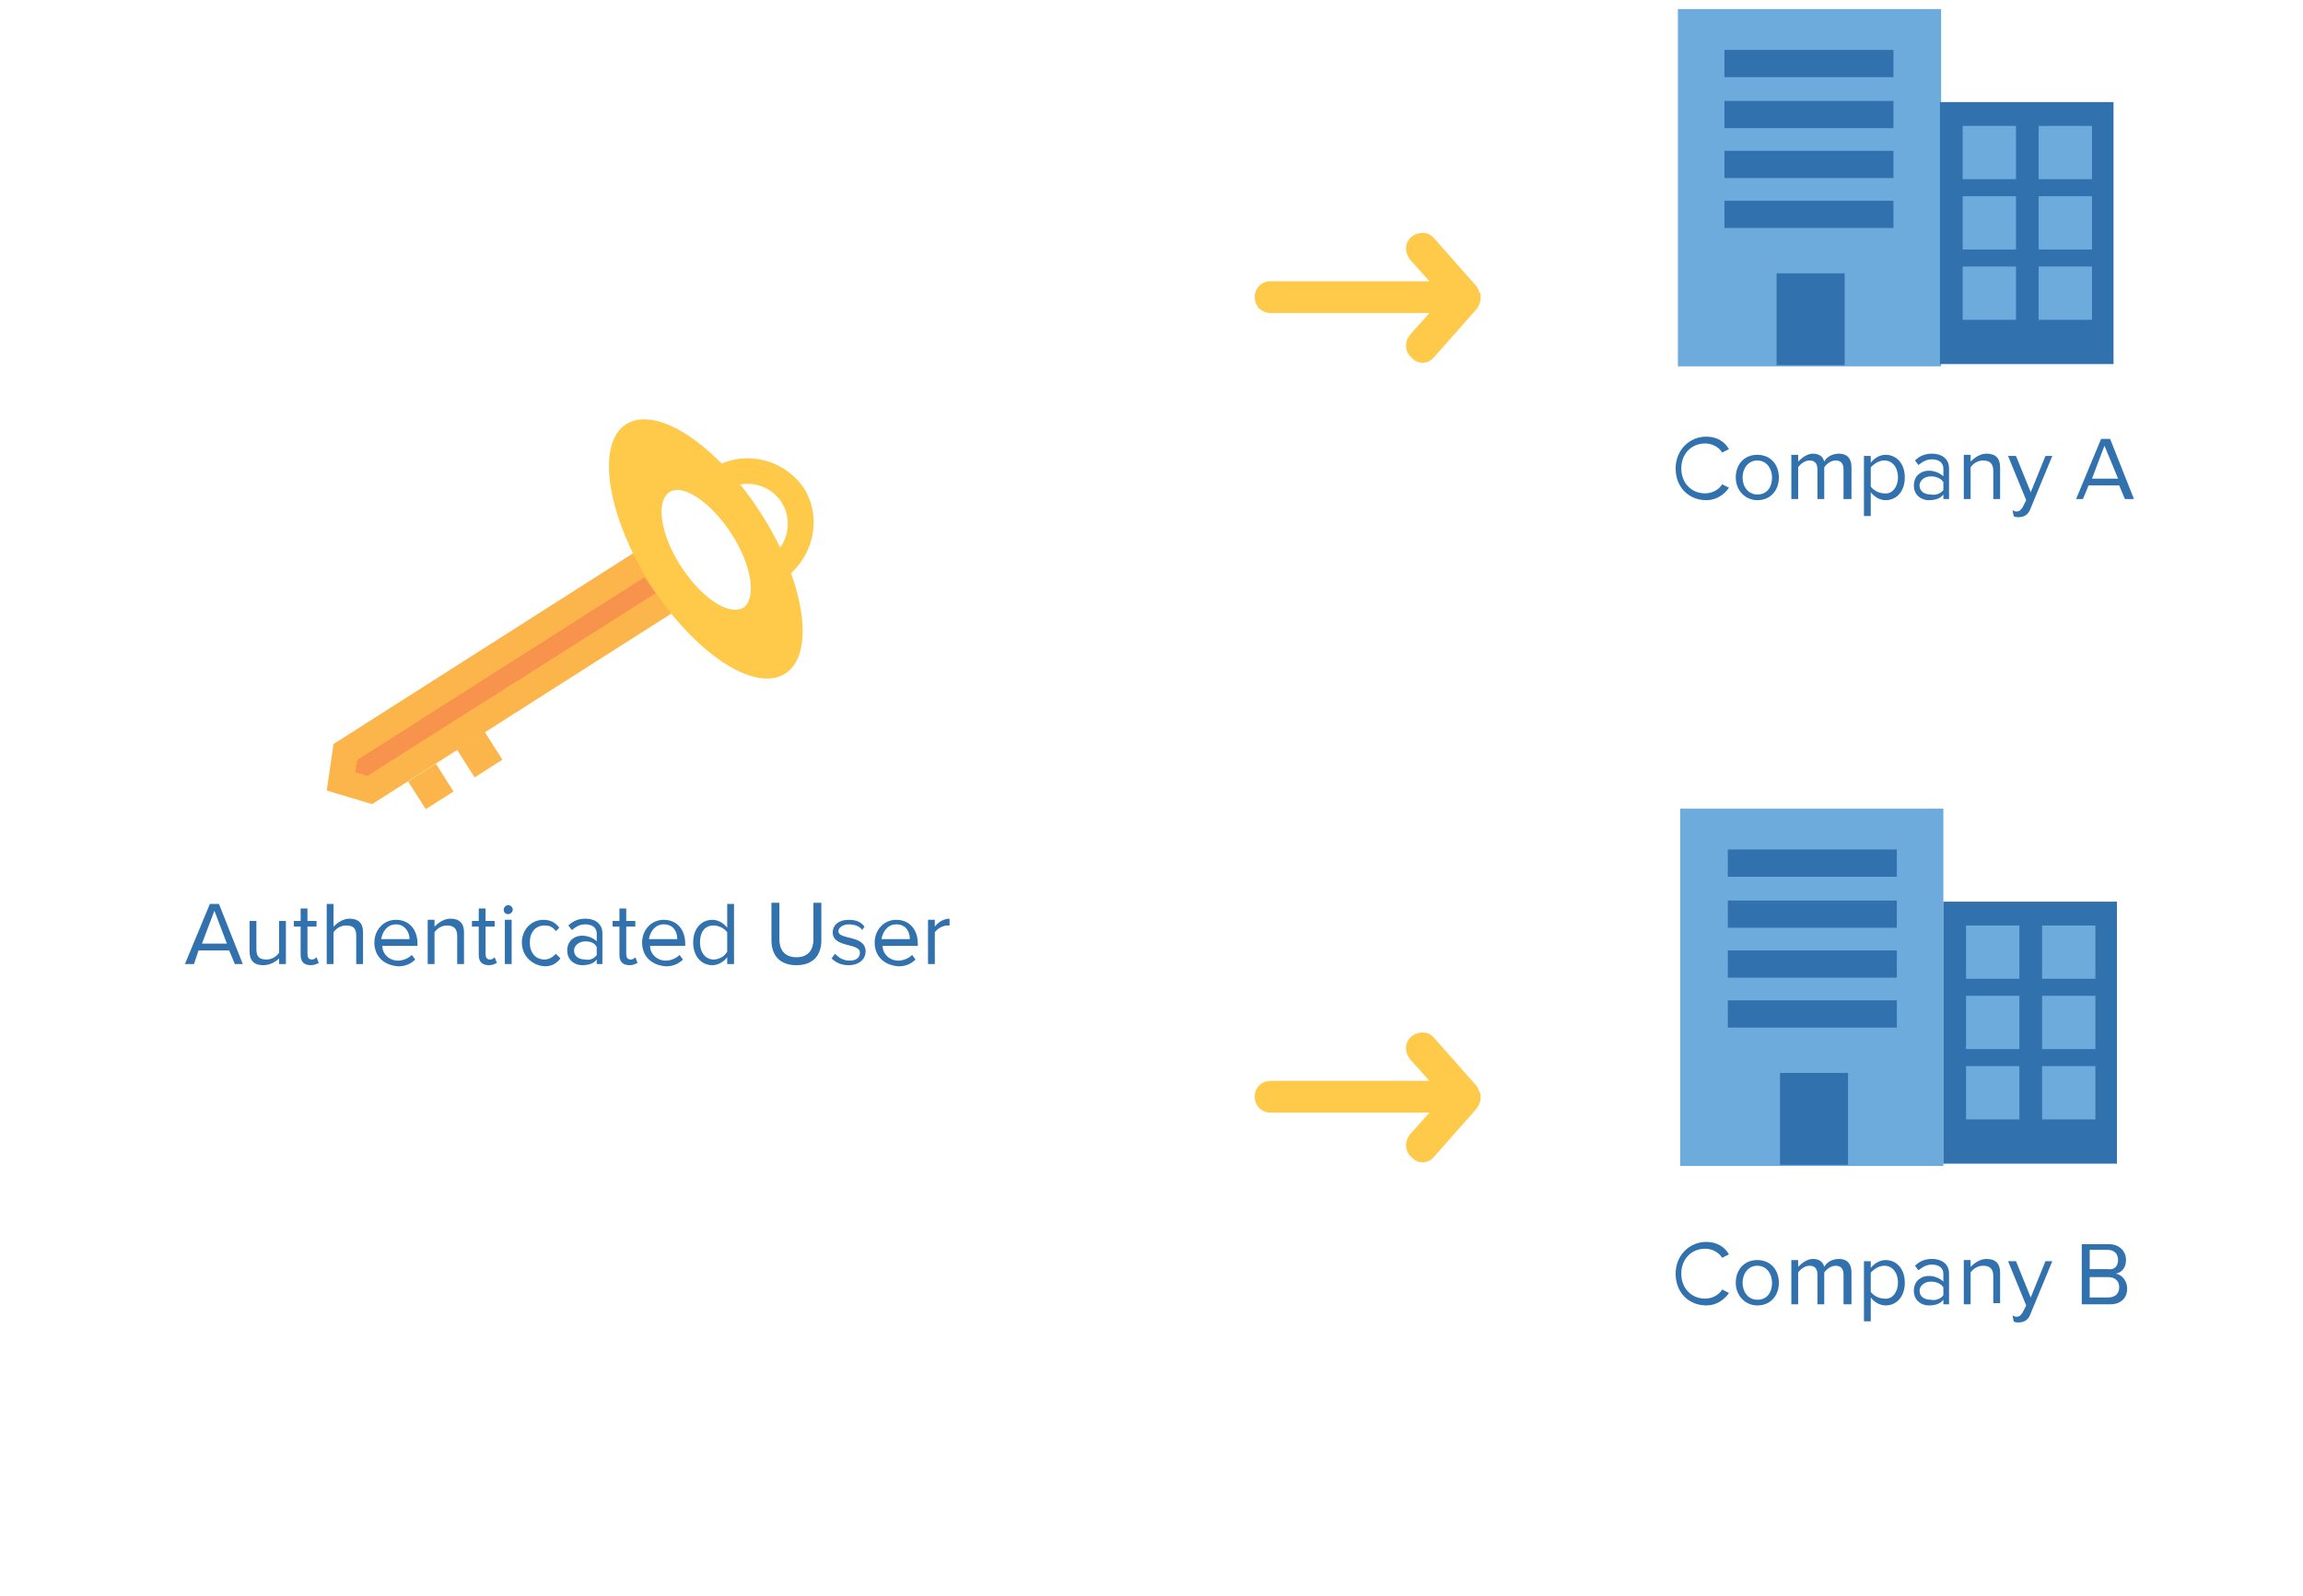 <?xml version="1.0" encoding="utf-8"?>
<!-- Generator: Adobe Illustrator 19.2.1, SVG Export Plug-In . SVG Version: 6.00 Build 0)  -->
<svg version="1.1" id="Layer_1" xmlns="http://www.w3.org/2000/svg" xmlns:xlink="http://www.w3.org/1999/xlink" x="0px" y="0px"
	 viewBox="0 0 203 140.7" style="enable-background:new 0 0 203 140.7;" xml:space="preserve">
<style type="text/css">
	.st0{fill:#FFC949;}
	.st1{fill:#FCB54A;}
	.st2{fill:#F7934C;}
	.st3{fill:#6DABDD;}
	.st4{fill:#3171AE;}
</style>
<g>
	<g>
		<path class="st0" d="M69,51.1l-1.2-1.9c1.7-1.1,2.1-3.3,1.1-4.9c-1.1-1.7-3.3-2.1-4.9-1.1l-1.2-1.9c2.7-1.7,6.3-0.9,8.1,1.8
			C72.5,45.7,71.7,49.3,69,51.1z"/>
	</g>
	<g>
		<polygon class="st1" points="60.9,53 32.8,70.9 28.8,69.7 29.4,65.6 57.5,47.7 		"/>
	</g>
	<g>
		<polygon class="st2" points="31.5,67 56.8,50.9 57.8,52.3 32.4,68.4 31.3,68.1 		"/>
	</g>
	<g>
		
			<rect x="40.8" y="65.1" transform="matrix(0.844 -0.537 0.537 0.844 -29.115 33.057)" class="st1" width="2.9" height="2.9"/>
	</g>
	<g>
		
			<rect x="36.5" y="67.9" transform="matrix(0.844 -0.537 0.537 0.844 -31.294 31.19)" class="st1" width="2.9" height="2.9"/>
	</g>
	<g>
		<path class="st0" d="M67.1,45.3c-3.9-6.1-9.2-9.6-11.9-7.9s-1.7,8,2.1,14.1c3.9,6.1,9.2,9.6,11.9,7.9C71.9,57.7,71,51.4,67.1,45.3
			z M60,49.9c-1.8-2.8-2.2-5.7-1-6.5s3.7,0.9,5.5,3.7c1.8,2.8,2.2,5.7,1,6.5C64.2,54.3,61.8,52.7,60,49.9z"/>
	</g>
</g>
<g>
	<g>
		<g>
			<g>
				<g>
					<g>
						<rect x="147.9" y="0.8" class="st3" width="23.2" height="31.5"/>
					</g>
				</g>
			</g>
			<g>
				<g>
					<g>
						<rect x="156.6" y="24.1" class="st4" width="6" height="8.1"/>
					</g>
				</g>
			</g>
			<g>
				<g>
					<g>
						<g>
							<rect x="152" y="4.4" class="st4" width="14.9" height="2.4"/>
						</g>
					</g>
				</g>
				<g>
					<g>
						<g>
							<rect x="152" y="8.9" class="st4" width="14.9" height="2.4"/>
						</g>
					</g>
				</g>
				<g>
					<g>
						<g>
							<rect x="152" y="13.3" class="st4" width="14.9" height="2.4"/>
						</g>
					</g>
				</g>
				<g>
					<g>
						<g>
							<rect x="152" y="17.7" class="st4" width="14.9" height="2.4"/>
						</g>
					</g>
				</g>
			</g>
		</g>
		<g>
			<g>
				<g>
					<rect x="171" y="9" class="st4" width="15.3" height="23.1"/>
				</g>
			</g>
		</g>
		<g>
			<g>
				<g>
					<g>
						<g>
							<rect x="173" y="11.1" class="st3" width="4.7" height="4.7"/>
						</g>
					</g>
				</g>
				<g>
					<g>
						<g>
							<rect x="173" y="17.3" class="st3" width="4.7" height="4.7"/>
						</g>
					</g>
				</g>
				<g>
					<g>
						<g>
							<rect x="173" y="23.5" class="st3" width="4.7" height="4.7"/>
						</g>
					</g>
				</g>
			</g>
			<g>
				<g>
					<g>
						<g>
							<rect x="179.7" y="11.1" class="st3" width="4.7" height="4.7"/>
						</g>
					</g>
				</g>
				<g>
					<g>
						<g>
							<rect x="179.7" y="17.3" class="st3" width="4.7" height="4.7"/>
						</g>
					</g>
				</g>
				<g>
					<g>
						<g>
							<rect x="179.7" y="23.5" class="st3" width="4.7" height="4.7"/>
						</g>
					</g>
				</g>
			</g>
		</g>
	</g>
</g>
<g>
	<g>
		<g>
			<g>
				<g>
					<g>
						<rect x="148.1" y="71.3" class="st3" width="23.2" height="31.5"/>
					</g>
				</g>
			</g>
			<g>
				<g>
					<g>
						<rect x="156.9" y="94.6" class="st4" width="6" height="8.1"/>
					</g>
				</g>
			</g>
			<g>
				<g>
					<g>
						<g>
							<rect x="152.3" y="74.9" class="st4" width="14.9" height="2.4"/>
						</g>
					</g>
				</g>
				<g>
					<g>
						<g>
							<rect x="152.3" y="79.4" class="st4" width="14.9" height="2.4"/>
						</g>
					</g>
				</g>
				<g>
					<g>
						<g>
							<rect x="152.3" y="83.8" class="st4" width="14.9" height="2.4"/>
						</g>
					</g>
				</g>
				<g>
					<g>
						<g>
							<rect x="152.3" y="88.2" class="st4" width="14.9" height="2.4"/>
						</g>
					</g>
				</g>
			</g>
		</g>
		<g>
			<g>
				<g>
					<rect x="171.3" y="79.5" class="st4" width="15.3" height="23.1"/>
				</g>
			</g>
		</g>
		<g>
			<g>
				<g>
					<g>
						<g>
							<rect x="173.3" y="81.6" class="st3" width="4.7" height="4.7"/>
						</g>
					</g>
				</g>
				<g>
					<g>
						<g>
							<rect x="173.3" y="87.8" class="st3" width="4.7" height="4.7"/>
						</g>
					</g>
				</g>
				<g>
					<g>
						<g>
							<rect x="173.3" y="94" class="st3" width="4.7" height="4.7"/>
						</g>
					</g>
				</g>
			</g>
			<g>
				<g>
					<g>
						<g>
							<rect x="180" y="81.6" class="st3" width="4.7" height="4.7"/>
						</g>
					</g>
				</g>
				<g>
					<g>
						<g>
							<rect x="180" y="87.8" class="st3" width="4.7" height="4.7"/>
						</g>
					</g>
				</g>
				<g>
					<g>
						<g>
							<rect x="180" y="94" class="st3" width="4.7" height="4.7"/>
						</g>
					</g>
				</g>
			</g>
		</g>
	</g>
</g>
<path class="st0" d="M126.4,31.5l3.8-4.3c0-0.1,0.1-0.1,0.1-0.2c0.1-0.1,0.1-0.2,0.1-0.2c0-0.1,0.1-0.2,0.1-0.3s0-0.2,0-0.2
	c0-0.1,0-0.2,0-0.3s0-0.2-0.1-0.2c0-0.1-0.1-0.2-0.1-0.3s-0.1-0.1-0.1-0.2l-3.8-4.3c-0.5-0.6-1.4-0.6-2-0.1s-0.6,1.4-0.1,2l1.7,1.9
	h-14c-0.8,0-1.4,0.6-1.4,1.4s0.6,1.4,1.4,1.4h14l-1.7,1.9c-0.5,0.6-0.5,1.5,0.1,2C125,32.2,125.9,32.1,126.4,31.5z"/>
<path class="st0" d="M126.4,102l3.8-4.3c0-0.1,0.1-0.1,0.1-0.2c0.1-0.1,0.1-0.2,0.1-0.2c0-0.1,0.1-0.2,0.1-0.3c0-0.1,0-0.2,0-0.2
	c0-0.1,0-0.2,0-0.3c0-0.1,0-0.2-0.1-0.2c0-0.1-0.1-0.2-0.1-0.3c0-0.1-0.1-0.1-0.1-0.2l-3.8-4.3c-0.5-0.6-1.4-0.6-2-0.1
	s-0.6,1.4-0.1,2l1.7,1.9h-14c-0.8,0-1.4,0.6-1.4,1.4s0.6,1.4,1.4,1.4h14l-1.7,1.9c-0.5,0.6-0.5,1.5,0.1,2
	C125,102.7,125.9,102.6,126.4,102z"/>
<g>
	<path class="st4" d="M20.7,85l-0.5-1.2h-2.7L17.1,85h-0.8l2.2-5.3h0.8l2.1,5.3H20.7z M18.9,80.3l-1.1,2.9H20L18.9,80.3z"/>
	<path class="st4" d="M24.6,85v-0.5c-0.3,0.3-0.8,0.6-1.4,0.6c-0.8,0-1.2-0.4-1.2-1.2v-2.7h0.6v2.5c0,0.7,0.3,0.9,0.9,0.9
		c0.5,0,0.9-0.3,1.1-0.6v-2.8h0.6V85H24.6z"/>
	<path class="st4" d="M26.5,84.2v-2.5h-0.6v-0.5h0.6v-1.1h0.6v1.1h0.8v0.5h-0.8v2.4c0,0.3,0.1,0.5,0.4,0.5c0.2,0,0.3-0.1,0.4-0.2
		l0.2,0.5c-0.2,0.1-0.4,0.2-0.7,0.2C26.8,85.1,26.5,84.8,26.5,84.2z"/>
	<path class="st4" d="M31.4,85v-2.5c0-0.7-0.3-0.9-0.9-0.9c-0.5,0-0.9,0.3-1.1,0.6V85h-0.6v-5.3h0.6v2c0.3-0.3,0.8-0.7,1.4-0.7
		c0.8,0,1.2,0.4,1.2,1.2V85H31.4z"/>
	<path class="st4" d="M33,83.1c0-1.1,0.8-2,1.9-2c1.2,0,1.9,0.9,1.9,2.1v0.2h-3.1c0,0.7,0.6,1.3,1.4,1.3c0.4,0,0.9-0.2,1.2-0.5
		l0.3,0.4c-0.4,0.4-0.9,0.6-1.5,0.6C33.8,85.1,33,84.3,33,83.1z M34.9,81.5c-0.8,0-1.2,0.7-1.3,1.3h2.5
		C36.1,82.2,35.7,81.5,34.9,81.5z"/>
	<path class="st4" d="M40.3,85v-2.5c0-0.7-0.4-0.9-0.9-0.9c-0.5,0-0.9,0.3-1.1,0.6V85h-0.6v-3.9h0.6v0.6c0.3-0.3,0.8-0.7,1.4-0.7
		c0.8,0,1.2,0.4,1.2,1.2V85H40.3z"/>
	<path class="st4" d="M42.2,84.2v-2.5h-0.6v-0.5h0.6v-1.1h0.6v1.1h0.8v0.5h-0.8v2.4c0,0.3,0.1,0.5,0.4,0.5c0.2,0,0.3-0.1,0.4-0.2
		l0.2,0.5c-0.2,0.1-0.4,0.2-0.7,0.2C42.5,85.1,42.2,84.8,42.2,84.2z"/>
	<path class="st4" d="M44.4,80.2c0-0.2,0.2-0.4,0.4-0.4c0.2,0,0.4,0.2,0.4,0.4s-0.2,0.4-0.4,0.4C44.5,80.6,44.4,80.4,44.4,80.2z
		 M44.5,85v-3.9h0.6V85H44.5z"/>
	<path class="st4" d="M46,83.1c0-1.1,0.8-2,1.9-2c0.7,0,1.1,0.3,1.4,0.7L49,82.1c-0.3-0.4-0.6-0.5-1-0.5c-0.8,0-1.3,0.6-1.3,1.5
		s0.5,1.5,1.3,1.5c0.4,0,0.7-0.2,1-0.5l0.4,0.4c-0.3,0.4-0.7,0.7-1.4,0.7C46.8,85.1,46,84.2,46,83.1z"/>
	<path class="st4" d="M52.6,85v-0.4c-0.3,0.4-0.8,0.5-1.3,0.5c-0.6,0-1.3-0.4-1.3-1.3c0-0.9,0.7-1.3,1.3-1.3c0.5,0,1,0.2,1.3,0.5
		v-0.7c0-0.5-0.4-0.8-1-0.8c-0.5,0-0.8,0.2-1.2,0.5l-0.3-0.4c0.4-0.4,0.9-0.6,1.5-0.6c0.8,0,1.5,0.4,1.5,1.3V85H52.6z M52.6,84.2
		v-0.7C52.4,83.1,52,83,51.6,83c-0.6,0-1,0.4-1,0.8c0,0.5,0.4,0.8,1,0.8C52,84.7,52.4,84.5,52.6,84.2z"/>
	<path class="st4" d="M54.6,84.2v-2.5h-0.6v-0.5h0.6v-1.1h0.6v1.1H56v0.5h-0.8v2.4c0,0.3,0.1,0.5,0.4,0.5c0.2,0,0.3-0.1,0.4-0.2
		l0.2,0.5c-0.2,0.1-0.4,0.2-0.7,0.2C54.9,85.1,54.6,84.8,54.6,84.2z"/>
	<path class="st4" d="M56.6,83.1c0-1.1,0.8-2,1.9-2c1.2,0,1.9,0.9,1.9,2.1v0.2h-3.1c0,0.7,0.6,1.3,1.4,1.3c0.4,0,0.9-0.2,1.2-0.5
		l0.3,0.4c-0.4,0.4-0.9,0.6-1.5,0.6C57.4,85.1,56.6,84.3,56.6,83.1z M58.5,81.5c-0.8,0-1.2,0.7-1.3,1.3h2.5
		C59.7,82.2,59.4,81.5,58.5,81.5z"/>
	<path class="st4" d="M64.1,85v-0.6c-0.3,0.4-0.8,0.7-1.3,0.7c-1,0-1.7-0.8-1.7-2c0-1.2,0.7-2,1.7-2c0.5,0,1,0.3,1.3,0.7v-2.1h0.6
		V85H64.1z M64.1,83.9v-1.7c-0.2-0.3-0.7-0.6-1.2-0.6c-0.8,0-1.2,0.6-1.2,1.5s0.5,1.5,1.2,1.5C63.4,84.6,63.9,84.3,64.1,83.9z"/>
	<path class="st4" d="M68,82.9v-3.3h0.7v3.2c0,1,0.5,1.6,1.5,1.6s1.5-0.6,1.5-1.6v-3.2h0.7v3.3c0,1.3-0.7,2.2-2.2,2.2
		C68.7,85.1,68,84.2,68,82.9z"/>
	<path class="st4" d="M73.3,84.5l0.3-0.4c0.3,0.3,0.7,0.6,1.3,0.6c0.6,0,0.9-0.3,0.9-0.7c0-0.9-2.4-0.4-2.4-1.8
		c0-0.6,0.5-1.1,1.4-1.1c0.7,0,1.1,0.2,1.4,0.6L76,82c-0.2-0.3-0.6-0.5-1.2-0.5c-0.5,0-0.9,0.3-0.9,0.6c0,0.8,2.4,0.3,2.4,1.8
		c0,0.6-0.5,1.2-1.5,1.2C74.2,85.1,73.7,84.9,73.3,84.5z"/>
	<path class="st4" d="M77.1,83.1c0-1.1,0.8-2,1.9-2c1.2,0,1.9,0.9,1.9,2.1v0.2h-3.1c0,0.7,0.6,1.3,1.4,1.3c0.4,0,0.9-0.2,1.2-0.5
		l0.3,0.4c-0.4,0.4-0.9,0.6-1.5,0.6C77.9,85.1,77.1,84.3,77.1,83.1z M79,81.5c-0.8,0-1.2,0.7-1.3,1.3h2.5
		C80.2,82.2,79.9,81.5,79,81.5z"/>
	<path class="st4" d="M81.8,85v-3.9h0.6v0.6c0.3-0.4,0.8-0.7,1.3-0.7v0.6c-0.1,0-0.1,0-0.2,0c-0.4,0-0.9,0.3-1.1,0.6V85H81.8z"/>
</g>
<g>
	<path class="st4" d="M147.7,41.3c0-1.6,1.2-2.8,2.7-2.8c0.9,0,1.6,0.4,2,1.1l-0.6,0.3c-0.3-0.5-0.9-0.8-1.5-0.8
		c-1.2,0-2.1,0.9-2.1,2.2c0,1.3,0.9,2.2,2.1,2.2c0.6,0,1.2-0.3,1.5-0.8l0.6,0.3c-0.4,0.6-1.1,1.1-2,1.1
		C148.9,44.1,147.7,43,147.7,41.3z"/>
	<path class="st4" d="M153,42.1c0-1.1,0.7-2,1.9-2c1.2,0,1.9,0.9,1.9,2c0,1.1-0.7,2-1.9,2C153.8,44.1,153,43.2,153,42.1z
		 M156.2,42.1c0-0.8-0.5-1.5-1.3-1.5c-0.8,0-1.3,0.7-1.3,1.5c0,0.8,0.5,1.5,1.3,1.5C155.8,43.6,156.2,42.9,156.2,42.1z"/>
	<path class="st4" d="M162.5,44v-2.6c0-0.5-0.2-0.8-0.7-0.8c-0.4,0-0.8,0.3-1,0.6V44h-0.6v-2.6c0-0.5-0.2-0.8-0.7-0.8
		c-0.4,0-0.8,0.3-1,0.6V44h-0.6v-3.9h0.6v0.6c0.2-0.2,0.7-0.7,1.3-0.7c0.6,0,0.9,0.3,1,0.7c0.2-0.4,0.7-0.7,1.3-0.7
		c0.7,0,1.1,0.4,1.1,1.2V44H162.5z"/>
	<path class="st4" d="M164.9,43.4v2.1h-0.6v-5.3h0.6v0.6c0.3-0.4,0.8-0.7,1.3-0.7c1,0,1.7,0.8,1.7,2c0,1.2-0.7,2-1.7,2
		C165.7,44.1,165.2,43.8,164.9,43.4z M167.3,42.1c0-0.9-0.5-1.5-1.2-1.5c-0.5,0-0.9,0.3-1.2,0.6v1.7c0.2,0.3,0.7,0.6,1.2,0.6
		C166.8,43.6,167.3,42.9,167.3,42.1z"/>
	<path class="st4" d="M171.3,44v-0.4c-0.3,0.4-0.8,0.5-1.3,0.5c-0.6,0-1.3-0.4-1.3-1.3c0-0.9,0.7-1.3,1.3-1.3c0.5,0,1,0.2,1.3,0.5
		v-0.7c0-0.5-0.4-0.8-1-0.8c-0.5,0-0.8,0.2-1.2,0.5l-0.3-0.4c0.4-0.4,0.9-0.6,1.5-0.6c0.8,0,1.5,0.4,1.5,1.3V44H171.3z M171.3,43.2
		v-0.7c-0.2-0.3-0.6-0.5-1.1-0.5c-0.6,0-1,0.4-1,0.8c0,0.5,0.4,0.8,1,0.8C170.6,43.7,171.1,43.5,171.3,43.2z"/>
	<path class="st4" d="M175.7,44v-2.5c0-0.7-0.4-0.9-0.9-0.9c-0.5,0-0.9,0.3-1.1,0.6V44h-0.6v-3.9h0.6v0.6c0.3-0.3,0.8-0.7,1.4-0.7
		c0.8,0,1.2,0.4,1.2,1.2V44H175.7z"/>
	<path class="st4" d="M177.4,45c0.1,0,0.2,0.1,0.3,0.1c0.3,0,0.4-0.1,0.6-0.4l0.3-0.6l-1.6-3.9h0.7l1.3,3.2l1.3-3.2h0.6l-1.9,4.6
		c-0.2,0.6-0.6,0.8-1.1,0.8c-0.1,0-0.3,0-0.4-0.1L177.4,45z"/>
	<path class="st4" d="M187.3,44l-0.5-1.2h-2.7l-0.5,1.2H183l2.2-5.3h0.8l2.1,5.3H187.3z M185.5,39.3l-1.1,2.9h2.3L185.5,39.3z"/>
</g>
<g>
	<path class="st4" d="M147.7,112.3c0-1.6,1.2-2.8,2.7-2.8c0.9,0,1.6,0.4,2,1.1l-0.6,0.3c-0.3-0.5-0.9-0.8-1.5-0.8
		c-1.2,0-2.1,0.9-2.1,2.2c0,1.3,0.9,2.2,2.1,2.2c0.6,0,1.2-0.3,1.5-0.8l0.6,0.3c-0.4,0.6-1.1,1.1-2,1.1
		C148.9,115.1,147.7,114,147.7,112.3z"/>
	<path class="st4" d="M153,113.1c0-1.1,0.7-2,1.9-2c1.2,0,1.9,0.9,1.9,2c0,1.1-0.7,2-1.9,2C153.8,115.1,153,114.2,153,113.1z
		 M156.2,113.1c0-0.8-0.5-1.5-1.3-1.5c-0.8,0-1.3,0.7-1.3,1.5c0,0.8,0.5,1.5,1.3,1.5C155.8,114.6,156.2,113.9,156.2,113.1z"/>
	<path class="st4" d="M162.5,115v-2.6c0-0.5-0.2-0.8-0.7-0.8c-0.4,0-0.8,0.3-1,0.6v2.8h-0.6v-2.6c0-0.5-0.2-0.8-0.7-0.8
		c-0.4,0-0.8,0.3-1,0.6v2.8h-0.6v-3.9h0.6v0.6c0.2-0.2,0.7-0.7,1.3-0.7c0.6,0,0.9,0.3,1,0.7c0.2-0.4,0.7-0.7,1.3-0.7
		c0.7,0,1.1,0.4,1.1,1.2v2.8H162.5z"/>
	<path class="st4" d="M164.9,114.4v2.1h-0.6v-5.3h0.6v0.6c0.3-0.4,0.8-0.7,1.3-0.7c1,0,1.7,0.8,1.7,2c0,1.2-0.7,2-1.7,2
		C165.7,115.1,165.2,114.8,164.9,114.4z M167.3,113.1c0-0.9-0.5-1.5-1.2-1.5c-0.5,0-0.9,0.3-1.2,0.6v1.7c0.2,0.3,0.7,0.6,1.2,0.6
		C166.8,114.6,167.3,113.9,167.3,113.1z"/>
	<path class="st4" d="M171.3,115v-0.4c-0.3,0.4-0.8,0.5-1.3,0.5c-0.6,0-1.3-0.4-1.3-1.3c0-0.9,0.7-1.3,1.3-1.3c0.5,0,1,0.2,1.3,0.5
		v-0.7c0-0.5-0.4-0.8-1-0.8c-0.5,0-0.8,0.2-1.2,0.5l-0.3-0.4c0.4-0.4,0.9-0.6,1.5-0.6c0.8,0,1.5,0.4,1.5,1.3v2.7H171.3z
		 M171.3,114.2v-0.7c-0.2-0.3-0.6-0.5-1.1-0.5c-0.6,0-1,0.4-1,0.8c0,0.5,0.4,0.8,1,0.8C170.6,114.7,171.1,114.5,171.3,114.2z"/>
	<path class="st4" d="M175.7,115v-2.5c0-0.7-0.4-0.9-0.9-0.9c-0.5,0-0.9,0.3-1.1,0.6v2.8h-0.6v-3.9h0.6v0.6c0.3-0.3,0.8-0.7,1.4-0.7
		c0.8,0,1.2,0.4,1.2,1.2v2.7H175.7z"/>
	<path class="st4" d="M177.4,116c0.1,0,0.2,0.1,0.3,0.1c0.3,0,0.4-0.1,0.6-0.4l0.3-0.6l-1.6-3.9h0.7l1.3,3.2l1.3-3.2h0.6l-1.9,4.6
		c-0.2,0.6-0.6,0.8-1.1,0.8c-0.1,0-0.3,0-0.4-0.1L177.4,116z"/>
	<path class="st4" d="M183.5,115v-5.3h2.4c0.9,0,1.5,0.6,1.5,1.4c0,0.7-0.4,1.1-0.9,1.2c0.6,0.1,1,0.7,1,1.3c0,0.9-0.6,1.4-1.5,1.4
		H183.5z M186.7,111.1c0-0.5-0.3-0.9-0.9-0.9h-1.6v1.7h1.6C186.4,112,186.7,111.6,186.7,111.1z M186.8,113.5c0-0.5-0.3-0.9-1-0.9
		h-1.6v1.8h1.6C186.4,114.4,186.8,114.1,186.8,113.5z"/>
</g>
</svg>
